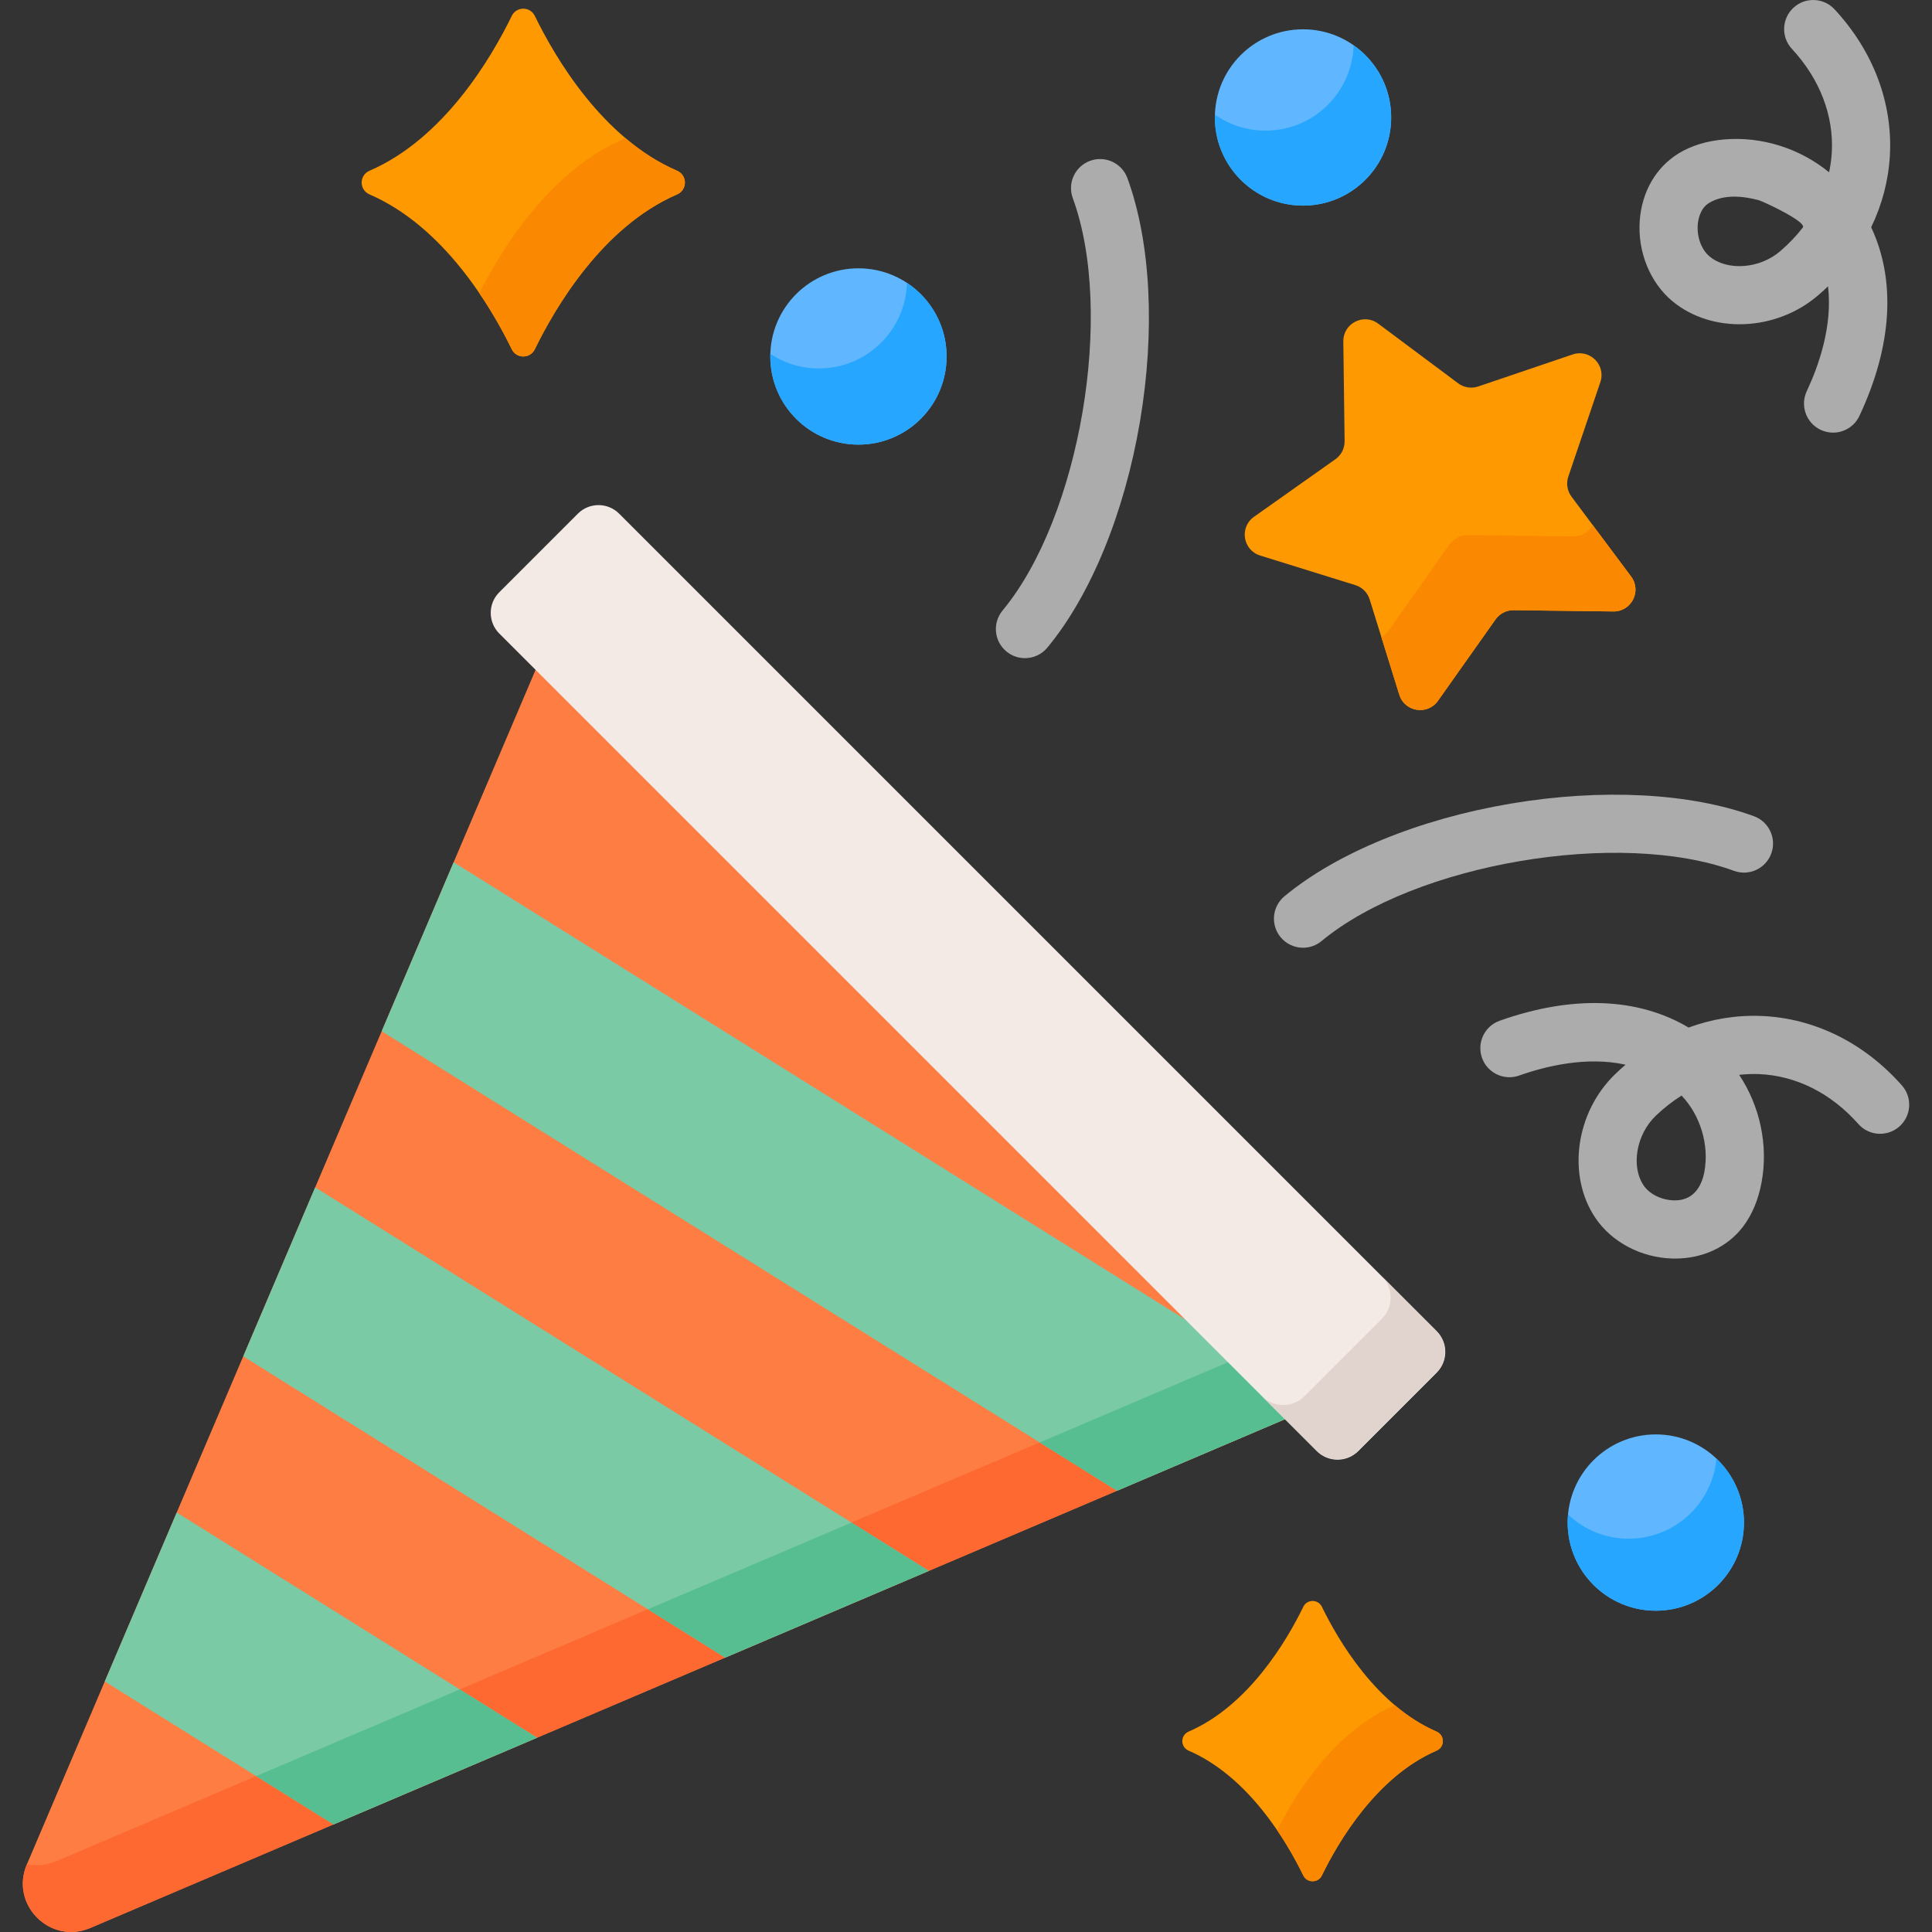 <svg id="Capa_1" enable-background="new 0 0 512 512" height="512" viewBox="0 0 512 512" width="512" xmlns="http://www.w3.org/2000/svg"><rect x="0" y="0" width="512" height="512" fill="#333333" stroke="none"/><g><path d="m424.107 101.274-8.486 25.024c-.612 1.804-.297 3.794.843 5.32l15.804 21.177c2.869 3.845.084 9.31-4.713 9.249l-26.422-.338c-1.905-.024-3.7.89-4.8 2.445l-15.257 21.574c-2.77 3.917-8.829 2.957-10.252-1.624l-7.844-25.233c-.565-1.819-1.99-3.243-3.809-3.809l-25.233-7.844c-4.581-1.424-5.541-7.483-1.624-10.252l21.574-15.257c1.555-1.1 2.47-2.895 2.445-4.8l-.338-26.422c-.061-4.797 5.404-7.582 9.249-4.713l21.177 15.804c1.527 1.139 3.516 1.454 5.32.843l25.024-8.486c4.545-1.539 8.883 2.799 7.342 7.342z" fill="#fe9901"/><path d="m427.552 162.044-26.42-.339c-1.901-.021-3.699.894-4.799 2.446l-15.26 21.58c-2.764 3.915-8.827 2.949-10.245-1.624l-4.768-15.322c.76-.411 1.459-1.017 2.024-1.809l15.99-22.618c1.151-1.634 3.031-2.59 5.035-2.569l27.694.36c2.364.031 4.265-1.223 5.292-2.98l10.174 13.626c2.866 3.844.082 9.311-4.717 9.249z" fill="#fb8801"/><circle cx="438.805" cy="403.495" fill="#60b7ff" r="23.362"/><path d="m462.172 403.495c0 12.907-10.461 23.358-23.368 23.358-12.897 0-23.358-10.451-23.358-23.358 0-.719.031-1.439.103-2.137 4.182 3.977 9.834 6.412 16.062 6.412 12.188 0 22.186-9.321 23.265-21.221 4.491 4.244 7.296 10.266 7.296 16.946z" fill="#26a6fe"/><path d="m23.924 510.936 320.867-136.646-100.52-100.52-100.521-100.52-136.645 320.867c-4.524 10.622 6.197 21.343 16.819 16.819z" fill="#fe7d43"/><path d="m344.787 374.29-320.866 136.643c-10.615 4.532-21.344-6.197-16.812-16.812l.062-.134c2.446.545 5.128.37 7.8-.771l314.72-134.023z" fill="#fd6930"/><g><g fill="#7acaa6"><path d="m46.833 400.834 95.491 59.676-53.953 22.978-60.61-37.883z"/><path d="m83.525 314.665 162.612 101.637-53.952 22.978-127.726-79.837z"/><path d="m120.223 228.503 210.091 131.305 14.482 14.482-48.779 20.775-194.867-121.778z"/></g><g fill="#57be92"><path d="m142.324 460.508-53.95 22.977-20.491-12.804 53.96-22.978z"/><path d="m246.135 416.299-53.951 22.978-20.48-12.805 53.95-22.977z"/><path d="m344.787 374.29-48.771 20.778-.011-.01-20.48-12.794 53.95-22.978.812.504.031.02z"/></g></g><g><path d="m135.624 4.212c-5.4 11.086-17.965 32.505-37.695 41.034-2.777 1.201-2.777 5.077 0 6.278 19.73 8.529 32.295 29.948 37.695 41.034 1.241 2.547 4.865 2.547 6.106 0 5.4-11.086 17.966-32.505 37.695-41.034 2.777-1.201 2.777-5.077 0-6.278-19.73-8.529-32.295-29.948-37.695-41.034-1.241-2.547-4.865-2.547-6.106 0z" fill="#fe9901"/><path d="m179.424 51.525c-19.729 8.525-32.291 29.947-37.697 41.036-1.234 2.545-4.86 2.545-6.104 0-1.942-3.98-4.803-9.3-8.592-14.868 5.932-11.768 18.638-32.377 38.118-40.797.201-.086.392-.191.565-.316 4.095 3.473 8.668 6.487 13.711 8.668 2.773 1.197 2.773 5.072-.001 6.277z" fill="#fb8801"/></g><g><path d="m345.39 425.811c-4.353 8.936-14.48 26.199-30.383 33.074-2.238.968-2.238 4.092 0 5.06 15.902 6.874 26.03 24.138 30.383 33.074 1 2.053 3.921 2.053 4.921 0 4.353-8.936 14.48-26.199 30.383-33.074 2.238-.968 2.238-4.092 0-5.06-15.902-6.874-26.03-24.138-30.383-33.074-1-2.053-3.921-2.053-4.921 0z" fill="#fe9901"/><path d="m380.693 463.945c-15.901 6.871-26.027 24.138-30.384 33.075-.995 2.051-3.918 2.051-4.92 0-1.565-3.208-3.871-7.496-6.925-11.984 4.781-9.485 15.022-26.096 30.723-32.883.162-.069.316-.154.455-.254 3.301 2.799 6.987 5.229 11.051 6.987 2.236.965 2.236 4.088 0 5.059z" fill="#fb8801"/></g><g fill="#acacac"><path d="m504.028 287.656c-9.976-11.294-23.18-17.832-37.181-18.411-6.605-.274-13.143.783-19.352 3.068-13.368-7.957-30.746-8.66-50.059-1.809-4.012 1.422-6.111 5.828-4.688 9.84s5.826 6.109 9.84 4.688c6.918-2.454 17.847-5.172 28.207-2.873-.914.778-1.811 1.588-2.689 2.431-10.587 10.157-12.909 26.94-5.287 38.209 4.32 6.387 12.123 10.495 20.364 10.723.247.006.492.01.738.01 7.367-.001 13.903-3.066 18.017-8.48 2.401-3.161 4.05-7.11 4.901-11.735 1.814-9.853-.437-20.194-5.94-28.468 1.76-.205 3.534-.276 5.311-.2 9.767.403 19.095 5.096 26.265 13.214 2.818 3.191 7.689 3.492 10.879.674s3.492-7.691.674-10.881zm-52.348 22.867c-.806 4.377-3.285 7.72-8.074 7.587-3.311-.092-6.458-1.642-8.019-3.95-3.422-5.059-1.96-13.507 3.19-18.449 2.157-2.068 4.454-3.865 6.856-5.375 4.989 5.24 7.356 13.076 6.047 20.187z"/><path d="m443.214 79.823c10.467 8.694 27.398 8.03 38.543-1.508.925-.791 1.819-1.604 2.683-2.438 1.268 10.534-2.509 21.146-5.63 27.79-1.809 3.853-.154 8.443 3.699 10.252 1.06.498 2.174.734 3.272.734 2.894 0 5.668-1.639 6.981-4.433 8.711-18.545 9.721-35.909 3.116-49.993 2.883-5.954 4.578-12.358 4.955-18.958.799-13.99-4.411-27.773-14.67-38.81-2.899-3.117-7.775-3.296-10.892-.397-3.117 2.898-3.296 7.774-.397 10.892 7.374 7.933 11.128 17.676 10.57 27.436-.101 1.775-.344 3.533-.721 5.266-7.693-6.289-17.77-9.552-27.746-8.708-4.688.392-8.779 1.646-12.162 3.725-5.984 3.681-9.727 10.181-10.27 17.832-.584 8.224 2.738 16.392 8.669 21.318zm6.706-20.227c.088-1.247.555-4.305 2.967-5.791 3.855-2.375 9.017-1.878 13.18-.756 1.156.312 12.864 5.749 11.692 7.259-1.739 2.242-3.753 4.352-6.024 6.295-5.423 4.64-13.974 5.265-18.673 1.362-2.143-1.78-3.376-5.065-3.142-8.369z"/><path d="m288.882 42.621c-3.997 1.465-6.049 5.892-4.584 9.889 11.139 30.392 1.922 84.522-18.606 109.281-2.717 3.277-2.263 8.136 1.014 10.852 1.439 1.193 3.182 1.774 4.915 1.774 2.214 0 4.413-.949 5.937-2.788 11.5-13.869 20.444-35.694 24.541-59.878 4.084-24.108 2.871-47.634-3.327-64.547-1.465-3.995-5.893-6.048-9.89-4.583z"/><path d="m459.515 230.78c3.998 1.465 8.424-.588 9.889-4.584 1.465-3.997-.588-8.424-4.584-9.889-16.911-6.198-40.436-7.41-64.546-3.327-24.184 4.096-46.009 13.041-59.879 24.541-3.277 2.717-3.731 7.576-1.014 10.852 1.524 1.838 3.722 2.788 5.937 2.788 1.733 0 3.477-.581 4.915-1.774 24.761-20.529 78.893-29.746 109.282-18.607z"/></g><circle cx="345.314" cy="31.128" fill="#60b7ff" r="23.362"/><path d="m368.679 31.125c0 12.907-10.461 23.368-23.368 23.368-12.897 0-23.358-10.461-23.358-23.368 0-.247 0-.493.021-.74 3.802 2.672 8.416 4.234 13.41 4.234 12.65 0 22.947-10.05 23.337-22.608 6.022 4.213 9.958 11.201 9.958 19.114z" fill="#26a6fe"/><circle cx="227.497" cy="94.468" fill="#60b7ff" r="23.362"/><path d="m250.862 94.467c0 12.907-10.461 23.358-23.368 23.358-12.897 0-23.358-10.451-23.358-23.358 0-.226 0-.452.021-.678 3.679 2.446 8.098 3.854 12.845 3.854 12.681 0 22.998-10.081 23.348-22.68 6.329 4.172 10.512 11.345 10.512 19.504z" fill="#26a6fe"/><path d="m164.081 136.124 216.671 216.671c3.021 3.021 3.021 7.918 0 10.939l-20.828 20.828c-3.021 3.021-7.918 3.021-10.939 0l-216.671-216.671c-3.021-3.021-3.021-7.918 0-10.939l20.828-20.828c3.021-3.021 7.919-3.021 10.939 0z" fill="#f3eae6"/><path d="m380.598 363.888-20.522 20.522c-3.103 3.103-8.139 3.103-11.242 0l-14.387-14.387c3.103 3.103 8.139 3.103 11.242 0l20.522-20.522c3.103-3.103 3.103-8.139 0-11.242l14.387 14.387c3.103 3.103 3.103 8.138 0 11.242z" fill="#e1d3ce"/></g></svg>